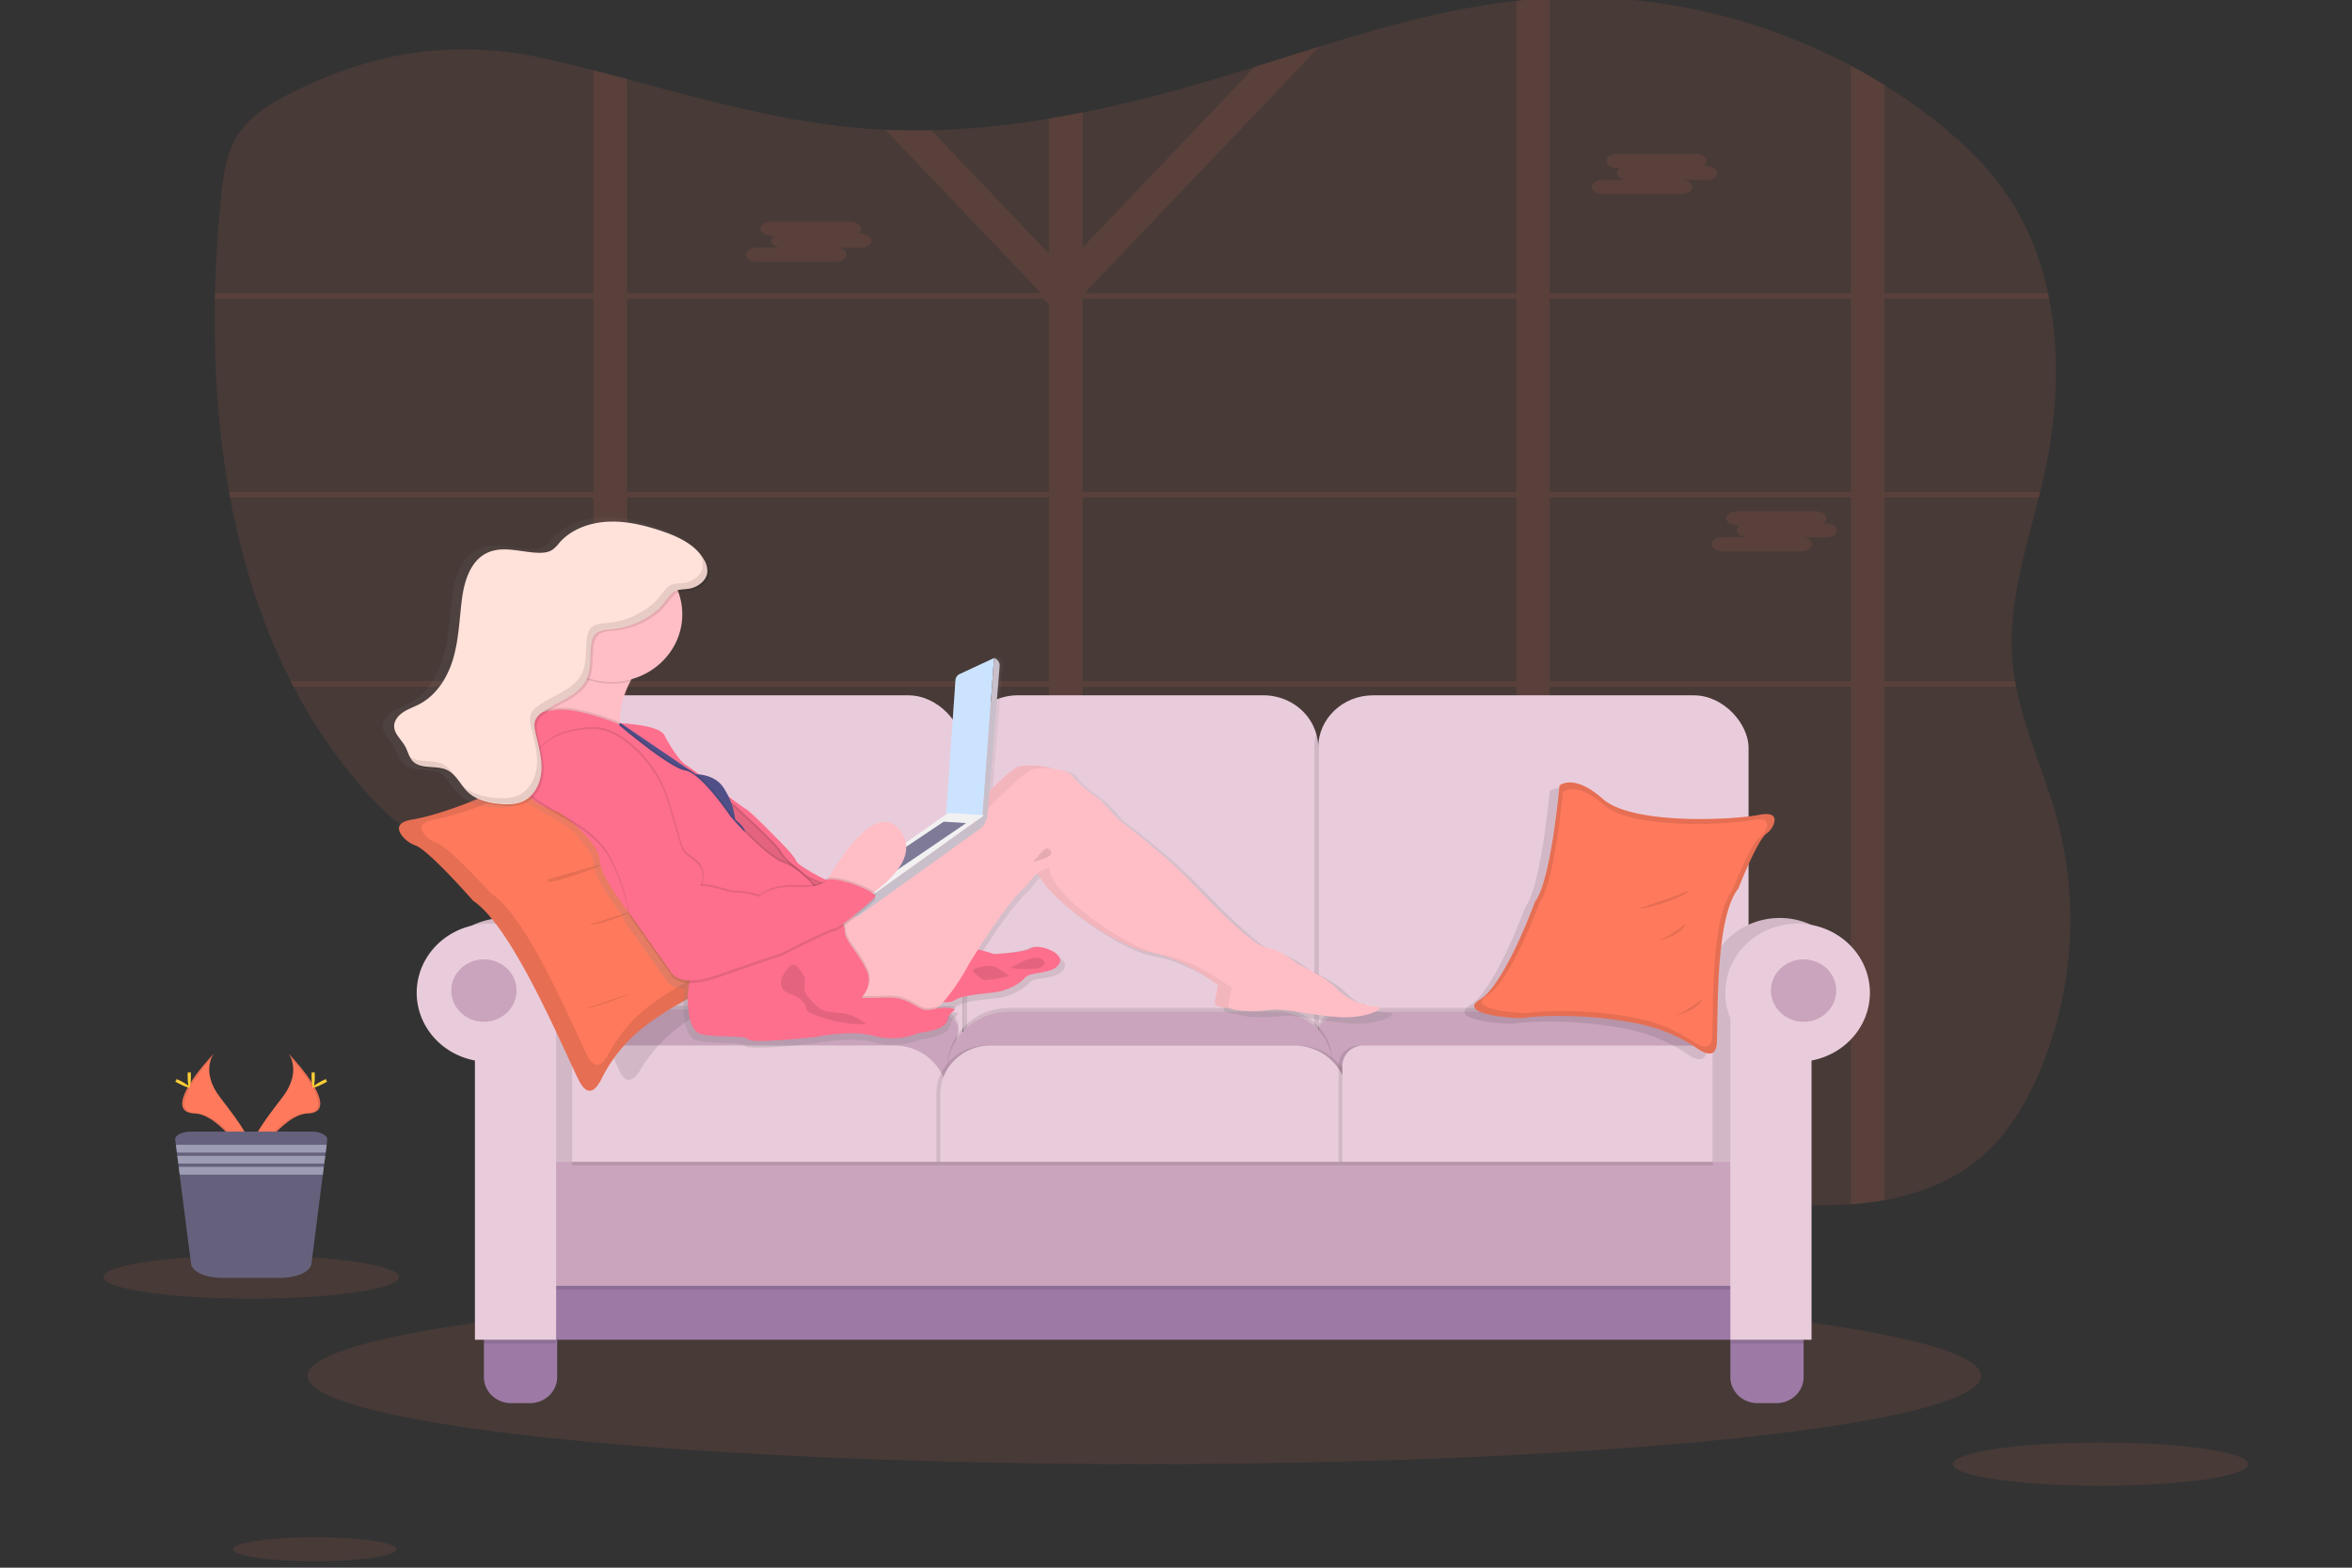 <?xml version="1.0" encoding="UTF-8" standalone="no"?>
<svg
   xmlns:dc="http://purl.org/dc/elements/1.1/"
   xmlns:cc="http://creativecommons.org/ns#"
   xmlns:rdf="http://www.w3.org/1999/02/22-rdf-syntax-ns#"
   xmlns:svg="http://www.w3.org/2000/svg"
   xmlns="http://www.w3.org/2000/svg"
   xmlns:sodipodi="http://sodipodi.sourceforge.net/DTD/sodipodi-0.dtd"
   xmlns:inkscape="http://www.inkscape.org/namespaces/inkscape"
   id="218ce321-9800-4e36-9dda-4c1d0ef9719a"
   data-name="Layer 1"
   width="900"
   height="600"
   viewBox="0 0 900 600"
   version="1.1"
   sodipodi:docname="fracao.svg"
   inkscape:version="0.92.3 (2405546, 2018-03-11)">
  <rect x="0" y="0" width="900" height="600" fill="#333333" stroke="none"/>
  <sodipodi:namedview
     pagecolor="#ffffff"
     bordercolor="#666666"
     borderopacity="1"
     objecttolerance="10"
     gridtolerance="10"
     guidetolerance="10"
     inkscape:pageopacity="0"
     inkscape:pageshadow="2"
     inkscape:window-width="1920"
     inkscape:window-height="1015"
     id="namedview216"
     showgrid="false"
     inkscape:zoom="0.40390943"
     inkscape:cx="-340.80602"
     inkscape:cy="140.21081"
     inkscape:window-x="0"
     inkscape:window-y="28"
     inkscape:window-maximized="1"
     inkscape:current-layer="218ce321-9800-4e36-9dda-4c1d0ef9719a" />
  <defs
     id="defs9">
    <linearGradient
       id="8608c656-43fd-4907-84f3-eb091890c985"
       x1="454.31"
       y1="591.8"
       x2="454.31"
       y2="311.53"
       gradientUnits="userSpaceOnUse"
       gradientTransform="matrix(0.758,0,0,0.724,-4.66,-27.695)">
      <stop
         offset="0"
         stop-color="gray"
         stop-opacity="0.25"
         id="stop2" />
      <stop
         offset="0.54"
         stop-color="gray"
         stop-opacity="0.12"
         id="stop4" />
      <stop
         offset="1"
         stop-color="gray"
         stop-opacity="0.1"
         id="stop6" />
    </linearGradient>
  </defs>
  <title
     id="title11">relaxing at home</title>
  <path
     d="m 780.086,411.07 c -4.857,11.191 -11.229,21.919 -20.148,30.147 -10.866,10.025 -24.36,15.494 -38.81,18.109 a 116.892,111.745 0 0 1 -12.881,1.594 c -11.419,0.84 -23.11,0.282 -34.324,-0.884 a 405.823,387.952 0 0 1 -80.848,-16.537 q -6.478,-1.999 -12.881,-4.208 -9.661,-3.317 -19.147,-7.106 c -25.762,-10.293 -52.396,-23.418 -79.802,-19.347 -13.283,1.977 -25.762,7.968 -39.075,9.75 a 69.869,66.792 0 0 1 -27.914,-1.912 95.919,91.695 0 0 1 -12.881,-4.252 146.572,140.117 0 0 1 -26.762,-14.451 C 354.533,388.558 336.514,371.927 315.374,360.308 292.067,347.495 266.267,341.403 239.982,336.861 q -6.418,-1.108 -12.881,-2.115 c -12.161,-1.92 -24.353,-3.694 -36.37,-5.795 -11.578,-2.043 -23.36,-4.542 -33.438,-10.684 -7.191,-4.382 -13.237,-10.452 -18.784,-16.848 a 210.257,200.999 0 0 1 -26.156,-38.55 q -0.568,-1.087 -1.114,-2.173 C 100.109,238.864 92.622,215.062 88.031,190.435 87.894,189.71 87.765,188.986 87.637,188.262 83.318,164.119 81.742,139.158 82.219,114.378 l 0.045,-2.173 c 0.296,-12.234 1.091,-24.418 2.273,-36.427 0.849,-8.446 1.985,-17.21 6.562,-24.309 4.577,-7.099 12.025,-11.662 19.481,-15.458 32.809,-16.711 64.261,-21.361 99.556,-13.263 5.668,1.297 11.313,2.695 16.958,4.143 4.296,1.101 8.592,2.238 12.881,3.383 29.657,7.888 59.208,16.298 89.88,18.811 q 4.44,0.369 8.888,0.565 8.797,0.391 17.594,0.174 a 303.986,290.6 0 0 0 45.038,-4.433 q 6.456,-1.065 12.881,-2.361 c 18.488,-3.687 36.81,-8.605 54.836,-14.045 q 5.524,-1.666 11.032,-3.39 c 8.274,-2.586 16.548,-5.223 24.838,-7.787 24.747,-7.664 49.645,-14.668 75.233,-17.493 q 3.281,-0.355 6.577,-0.63 c 2.099,-0.174 4.205,-0.311 6.304,-0.413 39.742,-2.028 79.939,7.135 115.172,25.888 q 6.554,3.491 12.881,7.417 8.767,5.454 16.995,11.734 c 11.244,8.583 21.769,18.355 29.786,30.097 7.812,11.437 12.881,24.28 15.798,37.782 0.159,0.724 0.311,1.449 0.447,2.173 4.281,21.796 2.947,45.17 -1.856,67.009 -0.508,2.289 -1.046,4.585 -1.606,6.874 -0.174,0.724 -0.356,1.449 -0.538,2.173 -5.183,20.651 -11.805,41.244 -10.078,62.359 0.22,2.658 0.568,5.295 1.023,7.903 0.129,0.724 0.258,1.449 0.402,2.173 3.379,17.225 11.063,33.566 15.669,50.625 a 163.15,155.966 0 0 1 -7.085,97.591 z"
     id="path13"
     inkscape:connector-curvature="0"
     style="opacity:0.1;fill:#ff7a5c;stroke-width:0.741" />
  <path
     d="m 721.129,114.364 h 63.026 c -0.136,-0.724 -0.288,-1.449 -0.447,-2.173 H 721.129 V 32.578 q -6.319,-3.926 -12.881,-7.417 V 112.191 H 593.075 V -0.727 c -2.099,0.101 -4.205,0.239 -6.304,0.413 -2.099,0.174 -4.387,0.391 -6.577,0.63 V 112.191 H 415.771 l -0.394,-0.413 89.584,-93.969 c -8.289,2.564 -16.564,5.201 -24.838,7.787 L 414.256,94.72 V 43.03 q -6.433,1.289 -12.881,2.361 V 97.074 L 356.336,49.81 q -8.797,0.203 -17.594,-0.174 l 59.223,62.127 -0.394,0.413 H 239.967 V 30.253 c -4.289,-1.144 -8.585,-2.282 -12.881,-3.383 V 112.191 H 82.249 l -0.045,2.173 H 227.101 V 188.247 H 87.621 c 0.129,0.724 0.258,1.449 0.394,2.173 H 227.101 v 70.262 H 111.224 q 0.546,1.087 1.114,2.173 h 114.763 v 71.899 q 6.456,1.007 12.881,2.115 V 262.855 h 161.392 v 153.561 a 95.919,91.695 0 0 0 12.881,4.252 V 262.855 h 165.939 v 176.429 q 6.41,2.216 12.881,4.208 V 262.855 h 115.172 v 198.058 a 116.892,111.745 0 0 0 12.881,-1.594 V 262.855 h 50.373 c -0.144,-0.724 -0.273,-1.449 -0.402,-2.173 h -50.009 v -70.262 h 59.026 c 0.182,-0.724 0.364,-1.449 0.538,-2.173 h -59.526 z m -12.881,0 V 188.247 H 593.075 V 114.364 Z M 580.194,188.247 H 414.256 V 114.364 H 580.194 Z M 239.982,114.364 h 159.119 l 2.273,1.977 V 188.247 H 239.982 Z m 0,146.318 v -70.262 h 161.392 v 70.262 z m 174.274,0 v -70.262 h 165.939 v 70.262 z m 293.992,0 H 593.075 v -70.262 h 115.172 z"
     id="path15"
     inkscape:connector-curvature="0"
     style="opacity:0.1;fill:#ff7a5c;stroke-width:0.741" />
  <path
     d="m 652.874,63.486 h -1 a 2.455,2.347 0 0 0 1.22,-1.898 v 0 c 0,-1.499 -1.917,-2.724 -4.258,-2.724 h -29.899 c -2.341,0 -4.266,1.224 -4.266,2.724 v 0 c 0,1.499 1.925,2.724 4.266,2.724 h 1 a 2.447,2.34 0 0 0 -1.22,1.898 c 0,1.275 1.394,2.347 3.258,2.637 h -8.562 c -2.349,0 -4.266,1.224 -4.266,2.724 0,1.499 1.917,2.724 4.266,2.724 h 29.861 c 2.349,0 4.266,-1.231 4.266,-2.724 0,-1.275 -1.402,-2.354 -3.266,-2.644 h 8.6 c 2.341,0 4.258,-1.224 4.258,-2.716 0,-1.492 -1.917,-2.724 -4.258,-2.724 z"
     id="path17"
     inkscape:connector-curvature="0"
     style="opacity:0.1;fill:#ff7a5c;stroke-width:0.741" />
  <path
     d="m 329.21,89.389 h -1 a 2.478,2.369 0 0 0 1.22,-1.898 v 0 c 0,-1.492 -1.917,-2.716 -4.266,-2.716 h -29.861 c -2.349,0 -4.266,1.224 -4.266,2.716 v 0 c 0,1.499 1.917,2.724 4.266,2.724 h 0.993 a 2.47,2.361 0 0 0 -1.212,1.898 c 0,1.275 1.394,2.354 3.258,2.644 h -8.6 c -2.341,0 -4.258,1.224 -4.258,2.716 0,1.492 1.917,2.724 4.258,2.724 h 29.899 c 2.341,0 4.266,-1.224 4.266,-2.724 0,-1.275 -1.402,-2.347 -3.266,-2.637 h 8.6 c 2.341,0 4.258,-1.224 4.258,-2.724 0,-1.499 -1.947,-2.724 -4.289,-2.724 z"
     id="path19"
     inkscape:connector-curvature="0"
     style="opacity:0.1;fill:#ff7a5c;stroke-width:0.741" />
  <path
     d="m 698.685,200.257 h -1 a 2.478,2.369 0 0 0 1.22,-1.898 v 0 c 0,-1.499 -1.917,-2.724 -4.266,-2.724 h -29.861 c -2.349,0 -4.266,1.224 -4.266,2.724 v 0 c 0,1.499 1.917,2.724 4.266,2.724 h 0.993 a 2.47,2.361 0 0 0 -1.212,1.898 c 0,1.275 1.394,2.347 3.258,2.637 h -8.6 c -2.341,0 -4.258,1.224 -4.258,2.724 0,1.499 1.917,2.724 4.258,2.724 h 29.869 c 2.341,0 4.266,-1.224 4.266,-2.724 0,-1.275 -1.402,-2.354 -3.266,-2.644 h 8.6 c 2.341,0 4.258,-1.224 4.258,-2.716 0,-1.492 -1.917,-2.724 -4.258,-2.724 z"
     id="path21"
     inkscape:connector-curvature="0"
     style="opacity:0.1;fill:#ff7a5c;stroke-width:0.741" />
  <ellipse
     cx="437.851"
     cy="526.582"
     rx="320.178"
     ry="33.791"
     id="ellipse23"
     style="opacity:0.1;fill:#ff7a5c;stroke-width:0.741" />
  <path
     d="m 504.416,286.164 v 106.261 a 20.61,19.702 0 0 1 -0.758,5.338 20.958,20.035 0 0 1 -20.201,14.704 h -93.956 a 20.958,20.035 0 0 1 -20.966,-20.043 v -106.261 a 20.958,20.035 0 0 1 20.966,-20.043 h 93.956 a 20.958,20.035 0 0 1 20.201,14.704 20.61,19.702 0 0 1 0.758,5.338 z"
     id="path25"
     inkscape:connector-curvature="0"
     style="fill:#e9ccdb;stroke-width:0.741" />
  <path
     d="m 370.051,286.164 v 106.261 a 20.928,20.006 0 0 1 -0.758,5.346 20.928,20.006 0 0 1 -0.758,-5.346 v -106.261 a 20.928,20.006 0 0 1 0.758,-5.346 20.928,20.006 0 0 1 0.758,5.346 z"
     id="path27"
     inkscape:connector-curvature="0"
     style="opacity:0.1;stroke-width:0.741" />
  <rect
     x="203.862"
     y="266.122"
     width="164.673"
     height="146.318"
     rx="20.966"
     ry="20.043"
     id="rect29"
     style="fill:#e9ccdb;stroke-width:0.741" />
  <path
     d="m 504.416,286.164 v 106.261 a 20.61,19.702 0 0 1 -0.758,5.338 20.913,19.992 0 0 1 -0.758,-5.338 v -106.261 a 20.913,19.992 0 0 1 0.758,-5.338 20.61,19.702 0 0 1 0.758,5.338 z"
     id="path31"
     inkscape:connector-curvature="0"
     style="opacity:0.1;stroke-width:0.741" />
  <rect
     x="504.416"
     y="266.122"
     width="164.681"
     height="146.318"
     rx="20.966"
     ry="20.043"
     id="rect33"
     style="fill:#e9ccdb;stroke-width:0.741" />
  <path
     d="M 360.2,423.305 H 209.772 l -0.758,-12.567 c -0.833,-14.11 18.246,-25.823 42.076,-25.823 h 102.382 c 7.994,0 14.162,4.158 13.139,8.851 z"
     id="path35"
     inkscape:connector-curvature="0"
     style="opacity:0.1;stroke-width:0.741" />
  <path
     d="M 360.2,424.753 H 209.772 l -0.758,-12.567 c -0.833,-14.11 18.246,-25.823 42.076,-25.823 h 102.382 c 7.994,0 14.162,4.158 13.139,8.851 z"
     id="path37"
     inkscape:connector-curvature="0"
     style="fill:#caa4bc;stroke-width:0.741" />
  <path
     d="m 510.94,424.138 h 150.428 l 0.758,-12.567 c 0.833,-14.11 -18.246,-25.823 -42.076,-25.823 H 517.668 c -7.986,0 -14.162,4.158 -13.139,8.851 z"
     id="path39"
     inkscape:connector-curvature="0"
     style="opacity:0.1;stroke-width:0.741" />
  <path
     d="m 510.94,425.586 h 150.428 l 0.758,-12.567 c 0.833,-14.11 -18.246,-25.823 -42.076,-25.823 H 517.668 c -7.986,0 -14.162,4.158 -13.139,8.851 z"
     id="path41"
     inkscape:connector-curvature="0"
     style="fill:#caa4bc;stroke-width:0.741" />
  <path
     d="m 386.251,385.747 h 101.927 a 21.663,20.709 0 0 1 21.663,20.709 V 419.321 H 362.474 v -10.865 a 23.769,22.723 0 0 1 23.777,-22.708 z"
     id="path43"
     inkscape:connector-curvature="0"
     style="opacity:0.1;stroke-width:0.741" />
  <path
     d="m 386.251,387.196 h 101.927 a 21.663,20.709 0 0 1 21.663,20.709 v 12.864 H 362.474 V 409.904 a 23.769,22.723 0 0 1 23.777,-22.708 z"
     id="path45"
     inkscape:connector-curvature="0"
     style="fill:#caa4bc;stroke-width:0.741" />
  <path
     d="m 220.047,400.126 h 121.992 a 20.458,19.557 0 0 1 20.458,19.557 v 26.439 H 210.977 v -37.326 a 9.093,8.692 0 0 1 9.07,-8.67 z"
     id="path47"
     inkscape:connector-curvature="0"
     style="fill:#e9ccdb;stroke-width:0.741" />
  <path
     d="m 377.628,400.126 h 115.93 a 20.458,19.557 0 0 1 20.458,19.557 v 26.439 H 358.314 v -27.525 a 19.322,18.471 0 0 1 19.314,-18.471 z"
     id="path49"
     inkscape:connector-curvature="0"
     style="opacity:0.1;stroke-width:0.741" />
  <path
     d="m 380.659,400.126 h 115.93 a 20.458,19.557 0 0 1 20.458,19.557 v 26.439 H 361.345 v -27.525 a 19.322,18.471 0 0 1 19.314,-18.471 z"
     id="path51"
     inkscape:connector-curvature="0"
     style="opacity:0.1;stroke-width:0.741" />
  <path
     d="m 379.143,400.126 h 115.93 a 20.458,19.557 0 0 1 20.458,19.557 v 26.439 H 359.829 v -27.525 a 19.322,18.471 0 0 1 19.314,-18.471 z"
     id="path53"
     inkscape:connector-curvature="0"
     style="fill:#e9ccdb;stroke-width:0.741" />
  <path
     d="m 520.29,400.126 h 123.863 a 19.511,18.652 0 0 1 19.511,18.652 v 27.344 H 512.167 v -38.231 a 8.123,7.765 0 0 1 8.123,-7.765 z"
     id="path55"
     inkscape:connector-curvature="0"
     style="opacity:0.1;stroke-width:0.741" />
  <path
     d="m 521.805,400.126 h 123.863 a 19.511,18.652 0 0 1 19.511,18.652 v 27.344 H 513.682 v -38.231 a 8.123,7.765 0 0 1 8.123,-7.765 z"
     id="path57"
     inkscape:connector-curvature="0"
     style="fill:#e9ccdb;stroke-width:0.741" />
  <path
     d="m 213.204,507.329 v 19.738 a 10.426,9.967 0 0 1 -10.419,9.96 h -7.198 a 10.426,9.967 0 0 1 -10.419,-9.96 v -19.738 z"
     id="path59"
     inkscape:connector-curvature="0"
     style="fill:#9c7aa5;stroke-width:0.741" />
  <path
     d="m 690.161,507.329 v 19.738 a 10.426,9.967 0 0 1 -10.419,9.96 h -7.198 a 10.426,9.967 0 0 1 -10.419,-9.96 v -19.738 z"
     id="path61"
     inkscape:connector-curvature="0"
     style="fill:#9c7aa5;stroke-width:0.741" />
  <path
     d="m 220.85,377.779 a 27.656,26.439 0 1 0 -33.006,25.939 v 106.87 h 31.066 V 387.536 a 27.672,26.453 0 0 0 1.94,-9.757 z"
     id="path63"
     inkscape:connector-curvature="0"
     style="fill:#e9ccdb;stroke-width:0.741" />
  <path
     d="m 653.367,377.779 a 27.656,26.439 0 1 1 33.006,25.939 V 510.588 H 655.306 V 387.536 a 27.672,26.453 0 0 1 -1.94,-9.757 z"
     id="path65"
     inkscape:connector-curvature="0"
     style="fill:#e9ccdb;stroke-width:0.741" />
  <path
     d="m 220.85,377.779 a 27.656,26.439 0 1 0 -33.006,25.939 v 106.87 h 31.066 V 387.536 a 27.672,26.453 0 0 0 1.94,-9.757 z"
     id="path67"
     inkscape:connector-curvature="0"
     style="opacity:0.1;stroke-width:0.741" />
  <path
     d="m 653.367,377.779 a 27.656,26.439 0 1 1 33.006,25.939 V 510.588 H 655.306 V 387.536 a 27.672,26.453 0 0 1 -1.94,-9.757 z"
     id="path69"
     inkscape:connector-curvature="0"
     style="opacity:0.1;stroke-width:0.741" />
  <rect
     x="203.862"
     y="492.117"
     width="468.137"
     height="20.644"
     id="rect71"
     style="fill:#9c7aa5;stroke-width:0.741" />
  <rect
     x="209.03"
     y="446.121"
     width="460.067"
     height="47.445"
     id="rect73"
     style="opacity:0.1;stroke-width:0.741" />
  <rect
     x="209.03"
     y="444.673"
     width="460.067"
     height="47.445"
     id="rect75"
     style="fill:#caa4bc;stroke-width:0.741" />
  <rect
     x="662.164"
     y="507.329"
     width="27.99"
     height="6.881"
     id="rect77"
     style="opacity:0.1;stroke-width:0.741" />
  <path
     d="m 660.209,379.953 a 27.656,26.439 0 1 1 32.983,25.939 V 512.761 H 662.126 V 389.709 a 27.52,26.308 0 0 1 -1.917,-9.757 z"
     id="path79"
     inkscape:connector-curvature="0"
     style="fill:#e9ccdb;stroke-width:0.741" />
  <rect
     x="185.169"
     y="507.329"
     width="27.641"
     height="6.881"
     id="rect81"
     style="opacity:0.1;stroke-width:0.741" />
  <path
     d="m 214.765,379.953 a 27.656,26.439 0 1 0 -33.029,25.939 V 512.761 H 212.803 V 389.709 a 27.52,26.308 0 0 0 1.962,-9.757 z"
     id="path83"
     inkscape:connector-curvature="0"
     style="fill:#e9ccdb;stroke-width:0.741" />
  <rect
     x="218.902"
     y="444.673"
     width="436.555"
     height="1.326"
     id="rect85"
     style="opacity:0.1;stroke-width:0.741" />
  <ellipse
     cx="185.169"
     cy="379.12"
     id="circle87"
     style="fill:#caa4bc;stroke-width:0.741"
     rx="12.502"
     ry="11.952" />
  <ellipse
     cx="690.153"
     cy="379.12"
     id="circle89"
     style="fill:#caa4bc;stroke-width:0.741"
     rx="12.502"
     ry="11.952" />
  <path
     d="m 317.405,358.918 c -11.911,-2.847 -37.06,-32.864 -37.06,-32.864 -9.456,-6.316 -28.74,-44.576 -28.74,-44.576 0,0 -7.319,-3.296 -13.768,11.524 -6.448,14.82 -43.947,26.67 -55.177,28.329 -6.327,0.934 -5.713,3.622 -3.97,5.795 a 10.062,9.619 0 0 0 4.501,3.042 c 4.774,1.731 19.587,18.732 19.587,18.732 13.813,8.924 29.134,50.146 34.226,60.917 2.826,5.99 5.971,3.122 8.214,-0.608 a 59.405,56.789 0 0 1 17.374,-18.181 c 19.276,-12.959 39.939,-18.333 41.348,-18.355 1.781,-0.043 25.376,-10.909 13.465,-13.755 z"
     id="path91"
     inkscape:connector-curvature="0"
     style="opacity:0.1;stroke-width:0.741" />
  <path
     d="m 159.058,323.613 a 11.684,11.169 0 0 1 -4.963,-3.448 c -1.993,-2.441 -2.841,-5.469 3.789,-6.519 11.699,-1.84 50.357,-15.074 56.071,-31.77 5.713,-16.696 13.639,-12.959 13.639,-12.959 0,0 23.095,43.185 33.521,50.349 0,0 28.687,33.921 41.439,37.173 12.752,3.252 -11.305,15.421 -13.177,15.45 -1.515,0 -22.86,6.019 -42.22,20.564 a 59.738,57.107 0 0 0 -16.98,20.448 c -2.091,4.201 -5.198,7.425 -8.615,0.666 -6.145,-12.162 -25.3,-58.672 -40.5,-68.813 0,0 -16.851,-19.217 -22.004,-21.144 z"
     id="path93"
     inkscape:connector-curvature="0"
     style="fill:#ff7a5c;stroke-width:0.741" />
  <path
     d="m 159.058,323.613 a 11.684,11.169 0 0 1 -4.963,-3.448 c -1.993,-2.441 -2.841,-5.469 3.789,-6.519 11.699,-1.84 50.357,-15.074 56.071,-31.77 5.713,-16.696 13.639,-12.959 13.639,-12.959 0,0 23.095,43.185 33.521,50.349 0,0 28.687,33.921 41.439,37.173 12.752,3.252 -11.305,15.421 -13.177,15.45 -1.515,0 -22.86,6.019 -42.22,20.564 a 59.738,57.107 0 0 0 -16.98,20.448 c -2.091,4.201 -5.198,7.425 -8.615,0.666 -6.145,-12.162 -25.3,-58.672 -40.5,-68.813 0,0 -16.851,-19.217 -22.004,-21.144 z"
     id="path95"
     inkscape:connector-curvature="0"
     style="opacity:0.1;stroke-width:0.741" />
  <path
     d="m 167.28,322.715 a 10.464,10.003 0 0 1 -4.622,-3.078 c -1.841,-2.173 -2.591,-4.955 3.645,-5.998 11.055,-1.854 47.736,-14.487 53.373,-29.85 5.637,-15.363 13.093,-12.039 13.093,-12.039 0,0 21.095,39.115 30.809,45.532 0,0 26.52,30.582 38.484,33.371 11.964,2.789 -10.903,14.248 -12.669,14.313 -1.402,0.043 -21.648,5.795 -40.159,19.405 a 57.465,54.934 0 0 0 -16.314,18.92 c -2.038,3.868 -5.024,6.86 -8.138,0.724 -5.599,-11.032 -22.921,-53.283 -37.09,-62.294 0,0 -15.586,-17.29 -20.413,-19.007 z"
     id="path97"
     inkscape:connector-curvature="0"
     style="fill:#ff7a5c;stroke-width:0.741" />
  <path
     d="m 209.772,336.542 c 0,0 -3.97,3.571 15.018,-3.274 18.988,-6.845 -15.018,3.274 -15.018,3.274 z"
     id="path99"
     inkscape:connector-curvature="0"
     style="opacity:0.1;stroke-width:0.741" />
  <path
     d="m 225.358,353.963 c 0,0 2.894,0.398 13.783,-3.854 10.888,-4.252 -13.783,3.854 -13.783,3.854 z"
     id="path101"
     inkscape:connector-curvature="0"
     style="opacity:0.1;stroke-width:0.741" />
  <path
     d="m 224.403,385.95 c 0,0 2.705,0 13.571,-4.303 10.866,-4.303 -13.571,4.303 -13.571,4.303 z"
     id="path103"
     inkscape:connector-curvature="0"
     style="opacity:0.1;stroke-width:0.741" />
  <path
     d="m 667.581,314.341 v 13.821 c -3.122,6.171 -6.175,14.052 -6.175,14.052 -9.093,11.314 -7.653,49.009 -8.251,59.186 -0.333,5.65 -4.205,4.303 -7.577,1.985 A 59.927,57.288 0 0 0 623.346,394.019 c -21.974,-4.6 -42.432,-2.687 -43.735,-2.282 -1.606,0.507 -26.702,-1.108 -17.094,-6.983 9.608,-5.874 21.095,-37.521 21.095,-37.521 6.145,-7.91 9.35,-44.417 9.35,-44.417 0,0 5.304,-4.846 16.556,5.07 10.676,9.511 45.561,8.352 58.063,6.454 z"
     id="path105"
     inkscape:connector-curvature="0"
     style="opacity:0.1;stroke-width:0.741" />
  <path
     d="m 675.848,319.122 a 8.645,8.265 0 0 0 2.91,-3.796 c 0.758,-2.26 0.333,-4.6 -5.675,-3.448 -10.646,2.043 -48.562,3.832 -59.776,-6.121 -11.214,-9.953 -16.556,-5.107 -16.556,-5.107 0,0 -3.205,36.5 -9.35,44.417 0,0 -11.479,31.647 -21.095,37.521 -9.615,5.874 15.488,7.49 17.094,6.975 1.273,-0.406 21.731,-2.311 43.735,2.289 a 60.033,57.39 0 0 1 22.231,9.359 c 3.372,2.318 7.244,3.672 7.577,-1.985 0.599,-10.141 -0.826,-47.865 8.251,-59.179 0,0 7.016,-18.101 10.653,-20.926 z"
     id="path107"
     inkscape:connector-curvature="0"
     style="fill:#ff7a5c;stroke-width:0.741" />
  <path
     d="m 675.848,319.122 a 8.645,8.265 0 0 0 2.91,-3.796 c 0.758,-2.26 0.333,-4.6 -5.675,-3.448 -10.646,2.043 -48.562,3.832 -59.776,-6.121 -11.214,-9.953 -16.556,-5.107 -16.556,-5.107 0,0 -3.205,36.5 -9.35,44.417 0,0 -11.479,31.647 -21.095,37.521 -9.615,5.874 15.488,7.49 17.094,6.975 1.273,-0.406 21.731,-2.311 43.735,2.289 a 60.033,57.39 0 0 1 22.231,9.359 c 3.372,2.318 7.244,3.672 7.577,-1.985 0.599,-10.141 -0.826,-47.865 8.251,-59.179 0,0 7.016,-18.101 10.653,-20.926 z"
     id="path109"
     inkscape:connector-curvature="0"
     style="opacity:0.1;stroke-width:0.741" />
  <path
     d="m 673.105,320.752 a 8.214,7.852 0 0 0 2.758,-3.622 c 0.758,-2.173 0.318,-4.346 -5.38,-3.267 -10.115,1.934 -46.114,3.622 -56.76,-5.795 -10.646,-9.416 -15.723,-4.846 -15.723,-4.846 0,0 -3.031,34.653 -8.873,42.164 0,0 -10.896,30.053 -20.026,35.631 -9.13,5.577 14.707,7.106 16.223,6.621 1.212,-0.384 20.64,-2.173 41.53,2.173 a 56.783,54.282 0 0 1 21.102,8.888 c 3.205,2.173 6.88,3.484 7.198,-1.883 0.568,-9.663 -0.758,-45.445 7.835,-56.195 0,-0.007 6.66,-17.189 10.115,-19.869 z"
     id="path111"
     inkscape:connector-curvature="0"
     style="fill:#ff7a5c;stroke-width:0.741" />
  <path
     d="m 646.426,340.729 c 0,0 -2.652,1.449 -15.344,5.614 -12.692,4.165 13.26,-1.63 15.344,-5.614 z"
     id="path113"
     inkscape:connector-curvature="0"
     style="opacity:0.1;stroke-width:0.741" />
  <path
     d="m 645.1,353.514 c 0,0 -7.956,6.229 -11.934,6.773 -3.978,0.543 9.661,-0.688 11.934,-6.773 z"
     id="path115"
     inkscape:connector-curvature="0"
     style="opacity:0.1;stroke-width:0.741" />
  <path
     d="m 651.427,382.285 c 0,0 -7.956,6.229 -11.934,6.773 -3.978,0.543 9.661,-0.674 11.934,-6.773 z"
     id="path117"
     inkscape:connector-curvature="0"
     style="opacity:0.1;stroke-width:0.741" />
  <path
     d="m 530.769,387.515 a 17.17,16.414 0 0 1 -3.334,-0.456 c -0.076,-0.34 -0.682,-0.572 -1.962,-0.623 h -0.258 a 27.005,25.816 0 0 1 -10.32,-6.707 c -3.652,-3.839 -13.987,-8.641 -13.987,-8.641 0,0 -7.304,-5.889 -12.123,-6.367 -4.819,-0.478 -18.14,-13.328 -29.475,-25.222 -11.335,-11.894 -28.854,-24.86 -28.854,-24.86 l -7.433,-7.924 c 0,0 -8.668,-5.903 -10.676,-9.177 -1.099,-1.775 -4.546,-2.687 -8.077,-3.006 -3.789,-1.449 -10.04,-1.449 -12.957,-0.84 -1.781,0.384 -6.706,4.839 -11.555,9.583 l 3.986,-48.893 a 3.145,3.006 0 0 0 -2.197,-3.1 l -13.411,6.251 a 3.031,2.897 0 0 0 -1.705,2.419 l -3.599,52.486 -15.836,11.068 a 12.01,11.481 0 0 0 -2.425,-5.07 c -8.88,-11.068 -22.686,9.931 -27.831,18.717 -0.242,0 -0.477,0.072 -0.697,0.123 a 1.834,1.753 0 0 1 -0.462,0.681 65.686,62.794 0 0 1 -11.093,-6.541 3.652,3.491 0 0 1 -0.599,-0.855 c -0.758,-1.804 -3.736,-4.904 -5.456,-6.621 -5.228,-5.628 -13.025,-13.169 -14.139,-13.647 -0.591,-0.246 -3.387,-2.296 -6.857,-4.897 a 35.408,33.849 0 0 0 -1.773,-3.209 c -2.47,-3.911 -6.683,-5.07 -9.631,-5.382 -2.728,-2.028 -4.811,-3.542 -5.365,-3.803 -1.887,-0.898 -6.236,-7.388 -8.335,-11.532 -2.099,-4.143 -17.352,-4.679 -17.352,-4.679 a 35.559,33.994 0 0 1 4.016,-16.37 c 0.159,-0.29 0.311,-0.572 0.47,-0.847 a 27.603,26.388 0 0 0 18.375,-33.957 c 1.955,-0.659 4.342,-0.369 6.395,-1.058 2.758,-0.92 5.259,-3.05 5.683,-5.795 a 8.88,8.489 0 0 0 -1.273,-5.252 18.185,17.384 0 0 0 -3.478,-4.208 c -3.743,-3.752 -9.13,-6.063 -14.397,-7.794 -6.675,-2.173 -13.684,-3.846 -20.739,-3.477 -7.054,0.369 -14.2,2.963 -18.746,8.105 a 15.472,14.791 0 0 1 -2.826,2.839 c -1.621,1.058 -3.698,1.231 -5.66,1.159 -6.471,-0.225 -13.23,-2.666 -19.2,-0.275 -7.176,2.897 -9.684,11.256 -10.608,18.623 -0.962,7.584 -1.197,15.298 -3.296,22.665 -2.099,7.367 -6.425,14.567 -13.457,18.225 -2.053,1.065 -4.296,1.811 -6.228,3.071 -1.932,1.26 -3.576,3.216 -3.584,5.447 0,3.042 2.857,5.28 4.349,7.968 0.758,1.369 1.197,2.934 1.947,4.281 v 0 c 0.076,0.138 0.152,0.268 0.235,0.398 l 0.045,0.072 c 0.068,0.101 0.136,0.203 0.212,0.304 a 0.538,0.514 0 0 0 0.076,0.101 l 0.212,0.275 a 1.296,1.239 0 0 1 0.083,0.101 c 0.106,0.116 0.212,0.232 0.326,0.34 0.114,0.109 0.273,0.246 0.417,0.355 0.144,0.109 0.22,0.246 0.341,0.362 3.251,3.136 9.024,1.362 13.192,3.267 a 9.138,8.736 0 0 1 2.175,1.449 c 1.394,1.449 2.516,3.238 3.789,4.846 l 0.076,0.087 0.394,0.478 0.205,0.225 c 0.091,0.109 0.189,0.217 0.288,0.319 0.099,0.101 0.349,0.362 0.523,0.529 l 0.341,0.297 c 0.136,0.145 0.273,0.29 0.417,0.427 3.425,3.26 8.486,4.397 13.321,4.715 2.644,0.167 5.38,0.123 7.827,-0.862 a 10.517,10.054 0 0 0 3.031,-1.883 30.074,28.749 0 0 0 4.546,2.81 c 3.986,2.492 8.403,4.817 12.57,7.461 4.342,3.948 9.6,9.547 9.668,13.625 0.099,5.411 7.88,16.037 11.366,20.513 0.174,0.891 0.25,1.398 0.25,1.398 l 15.995,22.52 c 0,0 1.197,3.513 7.441,3.709 -1.152,6.78 -0.758,18.703 4.781,19.948 6.425,1.449 16.882,0.239 18.397,2.043 1.515,1.804 26.452,-0.963 26.452,-0.963 0,0 13.859,-2.999 23.057,-0.355 a 25.626,24.497 0 0 0 17.253,-1.202 c 0,0 9.941,-0.898 11.229,-4.614 a 2.985,2.854 0 0 0 0.493,-1.152 5.251,5.02 0 0 1 0.333,-1.181 c 1,-1.557 2.553,-2.014 1.97,-2.361 0.758,-0.623 0.917,-0.768 -1.425,-1.144 a 12.881,12.314 0 0 0 -4.66,0.152 q 0.841,-0.811 1.659,-1.717 a 9.441,9.025 0 0 0 1.046,0 c 3.478,0.188 3.235,-1.253 6.486,-2.028 3.789,-0.898 7.577,-1.26 12.472,-1.804 4.895,-0.543 10.017,-3.238 12.123,-5.795 2.106,-2.557 10.957,-1.087 13.411,-5.411 2.106,-3.694 -5.342,-6.867 -9.312,-6.577 a 4.675,4.469 0 0 0 -2.781,0.456 c -2.334,1.449 -10.706,2.115 -13.578,2.289 -0.629,-0.217 -3.16,-1.05 -6.137,-1.775 2.576,-4.035 6.183,-9.532 9.449,-13.965 5.925,-8.047 9.449,-10.93 9.449,-10.93 a 21.095,20.166 0 0 1 4.546,-4.962 c 4.433,10.735 30.589,28.706 43.19,30.785 13.859,2.282 27.467,13.089 27.467,13.089 0,0 -1.258,5.07 -1.258,7.243 0,0.971 2.516,1.449 5.675,1.688 2.122,1.521 12.419,1.355 16.367,0.724 4.41,-0.724 16.882,2.282 27.088,2.897 10.206,0.616 19.61,-4.006 13.442,-4.245 z"
     id="path119"
     inkscape:connector-curvature="0"
     style="fill:url(#8608c656-43fd-4907-84f3-eb091890c985);stroke-width:0.741" />
  <path
     d="m 279.034,305.432 -0.947,11.503 5.842,12.111 8.259,6.954 8.986,5.07 8.335,5.548 8.335,-7.157 c 0,0 -12.207,-7.49 -13.298,-10.032 -1.091,-2.542 -6.577,-7.693 -6.577,-7.693 l -7.744,-7.157 -6.289,-5.483 z"
     id="path121"
     inkscape:connector-curvature="0"
     style="fill:#fd6f8d;stroke-width:0.741" />
  <path
     d="m 279.034,305.432 -0.947,11.503 5.842,12.111 8.259,6.954 8.986,5.07 8.335,5.548 8.335,-7.157 c 0,0 -12.207,-7.49 -13.298,-10.032 -1.091,-2.542 -6.577,-7.693 -6.577,-7.693 l -7.744,-7.157 -6.289,-5.483 z"
     id="path123"
     inkscape:connector-curvature="0"
     style="opacity:0.1;stroke-width:0.741" />
  <path
     d="m 241.209,260.776 c -3.031,5.679 -5.592,14.023 -2.667,23.433 5.41,17.384 -34.249,-6.939 -34.249,-6.939 0,0 8.547,-12.198 11.047,-22.73 0.811,-3.412 0.985,-6.657 0,-9.25 -3.933,-10.583 31.24,7.758 31.24,7.758 a 37.787,36.123 0 0 0 -5.372,7.729 z"
     id="path125"
     inkscape:connector-curvature="0"
     style="fill:#ffbec5;stroke-width:0.741" />
  <path
     d="m 236.171,276.798 c 0,0 14.919,0.529 16.95,4.585 2.031,4.056 6.266,10.409 8.115,11.293 1.849,0.884 21.398,16.225 23.057,16.928 1.659,0.703 18.45,17.457 18.45,19.224 0,1.767 17.344,11.995 28.414,13.581 11.07,1.586 28.035,20.637 33.021,19.927 4.986,-0.71 15.154,2.825 15.154,2.825 0,0 11.441,-0.529 14.207,-2.296 2.766,-1.767 13.093,1.767 10.699,5.998 -2.394,4.23 -11.07,2.825 -13.101,5.295 -2.031,2.47 -7.009,5.114 -11.805,5.643 -4.796,0.529 -8.486,0.876 -12.176,1.76 -3.69,0.884 -2.766,2.644 -8.335,1.767 -5.569,-0.876 -27.118,-37.572 -27.118,-37.572 l -23.982,-10.402 c 0,0 -9.04,-7.055 -9.782,-9.351 -0.743,-2.296 -18.079,-17.985 -18.079,-17.985 l -22.693,-15.878 z"
     id="path127"
     inkscape:connector-curvature="0"
     style="opacity:0.1;stroke-width:0.741" />
  <path
     d="m 237.277,276.798 c 0,0 14.919,0.529 16.95,4.585 2.031,4.056 6.274,10.409 8.115,11.293 1.841,0.884 21.398,16.225 23.065,16.928 1.667,0.703 18.443,17.457 18.443,19.224 0,1.767 17.344,11.995 28.414,13.581 11.07,1.586 28.035,20.637 33.021,19.927 4.986,-0.71 15.154,2.825 15.154,2.825 0,0 11.441,-0.529 14.207,-2.296 2.766,-1.767 13.101,1.767 10.699,5.998 -2.402,4.23 -11.07,2.825 -13.101,5.295 -2.031,2.47 -7.009,5.114 -11.805,5.643 -4.796,0.529 -8.517,0.876 -12.199,1.76 -3.682,0.884 -2.766,2.644 -8.335,1.767 -5.569,-0.876 -27.118,-37.572 -27.118,-37.572 l -23.982,-10.402 c 0,0 -9.04,-7.055 -9.782,-9.351 -0.743,-2.296 -18.026,-17.985 -18.026,-17.985 l -22.731,-15.878 z"
     id="path129"
     inkscape:connector-curvature="0"
     style="fill:#fd6f8d;stroke-width:0.741" />
  <path
     d="m 314.98,355.578 c 0,0 22.39,-18.934 23.489,-20.34 0.546,-0.724 7.63,-5.831 14.647,-10.865 a 199.452,190.669 0 0 0 24.436,-20.6 c 5.054,-5.012 10.464,-10.018 12.328,-10.416 3.789,-0.826 13.404,-0.471 15.374,2.702 1.97,3.173 10.456,8.938 10.456,8.938 l 7.259,7.75 c 0,0 17.102,12.698 28.172,24.338 11.07,11.64 24.103,24.222 28.793,24.693 4.69,0.471 11.805,6.229 11.805,6.229 0,0 10.085,4.708 13.639,8.468 3.554,3.759 9.471,7.41 15.495,7.642 6.024,0.232 -3.198,4.708 -13.161,4.114 -9.964,-0.594 -22.133,-3.528 -26.444,-2.818 -4.311,0.71 -16.351,0.819 -16.351,-1.297 0,-2.115 1.227,-7.055 1.227,-7.055 0,0 -13.283,-10.554 -26.785,-12.785 -13.502,-2.231 -43.076,-23.28 -42.833,-33.037 0,0 -4.175,-0.355 -8.979,6.7 0,0 -3.44,2.825 -9.221,10.699 -5.781,7.874 -12.669,19.159 -12.669,19.159 0,0 -10.699,20.68 -19.306,20.513 -8.608,-0.167 -17.837,-1.115 -17.837,-1.115 l -11.441,-7.758 -0.758,-9.416 z"
     id="path131"
     inkscape:connector-curvature="0"
     style="fill:#ffbec5;stroke-width:0.741" />
  <path
     d="m 314.98,355.578 c 0,0 22.39,-18.934 23.489,-20.34 0.546,-0.724 7.63,-5.831 14.647,-10.865 a 199.452,190.669 0 0 0 24.436,-20.6 c 5.054,-5.012 10.464,-10.018 12.328,-10.416 3.789,-0.826 13.404,-0.471 15.374,2.702 1.97,3.173 10.456,8.938 10.456,8.938 l 7.259,7.75 c 0,0 17.102,12.698 28.172,24.338 11.07,11.64 24.103,24.222 28.793,24.693 4.69,0.471 11.805,6.229 11.805,6.229 0,0 10.085,4.708 13.639,8.468 3.554,3.759 9.471,7.41 15.495,7.642 6.024,0.232 -3.198,4.708 -13.161,4.114 -9.964,-0.594 -22.133,-3.528 -26.444,-2.818 -4.311,0.71 -16.351,0.819 -16.351,-1.297 0,-2.115 1.227,-7.055 1.227,-7.055 0,0 -13.283,-10.554 -26.785,-12.785 -13.502,-2.231 -43.076,-23.28 -42.833,-33.037 0,0 -4.175,-0.355 -8.979,6.7 0,0 -3.44,2.825 -9.221,10.699 -5.781,7.874 -12.669,19.159 -12.669,19.159 0,0 -10.699,20.68 -19.306,20.513 -8.608,-0.167 -17.837,-1.115 -17.837,-1.115 l -11.441,-7.758 -0.758,-9.416 z"
     id="path133"
     inkscape:connector-curvature="0"
     style="opacity:0.05;stroke-width:0.741" />
  <path
     d="m 320.148,356.636 c 0,0 22.383,-18.927 23.489,-20.34 1.106,-1.412 28.899,-20.934 28.899,-20.934 0,0 18.693,-20.101 22.512,-20.926 3.819,-0.826 13.404,-0.471 15.374,2.702 1.97,3.173 10.449,8.938 10.449,8.938 l 7.259,7.758 c 0,0 17.094,12.698 28.164,24.338 11.07,11.64 24.11,24.222 28.793,24.693 4.683,0.471 11.805,6.237 11.805,6.237 0,0 10.085,4.701 13.639,8.46 3.554,3.759 9.471,7.41 15.495,7.642 6.024,0.232 -3.198,4.708 -13.161,4.114 -9.964,-0.594 -22.14,-3.52 -26.444,-2.818 -4.304,0.703 -16.344,0.855 -16.344,-1.318 0,-2.173 1.235,-7.055 1.235,-7.055 0,0 -13.283,-10.575 -26.815,-12.814 -13.533,-2.238 -43.023,-23.259 -42.803,-33.008 0,0 -4.183,-0.355 -8.979,6.7 0,0 -3.44,2.825 -9.221,10.699 -5.781,7.874 -12.669,19.166 -12.669,19.166 0,0 -10.699,20.658 -19.314,20.506 -8.615,-0.152 -17.829,-1.115 -17.829,-1.115 l -11.441,-7.758 -0.758,-9.416 z"
     id="path135"
     inkscape:connector-curvature="0"
     style="fill:#ffbec5;stroke-width:0.741" />
  <path
     d="m 392.191,367.653 c -0.606,0.246 -1.197,0.543 -1.781,0.84 l -3.789,1.934 a 37.363,35.717 0 0 0 9.987,0.282 c 1.849,-0.188 4.448,-1.688 2.341,-3.462 -1.675,-1.391 -5.054,-0.304 -6.759,0.406 z"
     id="path137"
     inkscape:connector-curvature="0"
     style="opacity:0.1;stroke-width:0.741" />
  <path
     d="m 374.877,370.159 c 2.053,-0.391 4.266,-0.775 6.183,0 a 10.608,10.141 0 0 1 1.856,1.094 l 3.288,2.267 a 41.803,39.962 0 0 1 -8.691,1.521 3.387,3.238 0 0 1 -1.174,-0.043 3.546,3.39 0 0 1 -1.341,-0.811 c -2.569,-2.043 -4.304,-3.231 -0.121,-4.027 z"
     id="path139"
     inkscape:connector-curvature="0"
     style="opacity:0.1;stroke-width:0.741" />
  <path
     d="m 246.597,253.047 a 37.787,36.123 0 0 0 -5.387,7.729 27.118,25.924 0 0 1 -25.868,-6.237 c 0.811,-3.412 0.985,-6.657 0,-9.25 -3.917,-10.583 31.256,7.758 31.256,7.758 z"
     id="path141"
     inkscape:connector-curvature="0"
     style="opacity:0.1;stroke-width:0.741" />
  <ellipse
     cx="234.026"
     cy="235.127"
     id="circle143"
     style="fill:#ffbec5;stroke-width:0.741"
     rx="27.058"
     ry="25.866" />
  <polygon
     points="299.36,410.95 260.88,383.53 258.97,386.61 282.16,411.78 293.06,419.4 "
     id="polygon145"
     style="fill:#504f88"
     transform="matrix(0.758,0,0,0.724,39.613,-1.01)" />
  <path
     d="m 264.327,296.363 c 0,0 8.661,-1.043 12.661,5.302 a 30.778,29.423 0 0 1 4.364,12.053 c 0,0 3.993,3.057 3.629,4.766 a 4.978,4.759 0 0 1 -1.97,2.702 c 0,0 -7.751,-4.23 -7.812,-4.411 -0.061,-0.181 -5.963,-6.41 -5.963,-6.41 l -4.91,-4.933 z"
     id="path147"
     inkscape:connector-curvature="0"
     style="fill:#504f88;stroke-width:0.741" />
  <path
     d="m 212.159,271.156 c 0,0 -13.525,1.029 -14.881,10.054 -1.356,9.025 -1.841,14.168 2.955,20.398 4.796,6.229 14.631,8.823 14.631,8.823 0,0 14.881,11.169 15.01,17.985 0.129,6.816 12.669,22.107 12.669,22.107 0,0 23.875,16.928 22.148,22.339 -1.728,5.411 -2.228,20.81 4.046,22.223 6.274,1.412 16.48,0.232 17.958,1.999 1.478,1.767 25.83,-0.942 25.83,-0.942 0,0 13.525,-2.941 22.504,-0.355 a 24.959,23.86 0 0 0 16.852,-1.188 c 0,0 10.456,-0.942 11.07,-4.94 0.614,-3.998 5.304,-3.875 0.864,-4.585 -4.44,-0.71 -7.259,1.528 -10.456,0.471 -3.198,-1.058 -5.903,-4.585 -13.283,-4.469 -7.38,0.116 -9.093,0.239 -9.85,0.116 -0.758,-0.123 4.675,-4.114 1.72,-10.575 -2.955,-6.461 -8.6,-11.51 -8.35,-15.132 0.25,-3.622 -11.07,-15.994 -11.07,-15.994 0,0 -5.41,-7.519 -12.426,-9.989 -7.016,-2.47 -20.17,-17.645 -20.17,-17.645 0,0 -11.267,-16.769 -17.382,-17.667 -6.115,-0.898 -26.156,-18.109 -26.156,-18.109 0,0 -16.995,-6.7 -24.232,-4.926 z"
     id="path149"
     inkscape:connector-curvature="0"
     style="opacity:0.1;stroke-width:0.741" />
  <path
     d="m 211.795,271.858 c 0,0 -13.533,1.05 -14.904,10.054 -1.371,9.004 -1.841,14.168 2.955,20.405 4.796,6.237 14.639,8.815 14.639,8.815 0,0 14.881,11.169 15.003,17.993 0.121,6.823 12.669,22.1 12.669,22.1 0,0 23.891,16.935 22.171,22.368 -1.72,5.433 -2.22,20.81 4.046,22.223 6.266,1.412 16.488,0.239 17.958,1.999 1.47,1.76 25.83,-0.942 25.83,-0.942 0,0 13.533,-2.934 22.512,-0.348 a 24.906,23.809 0 0 0 16.836,-1.202 c 0,0 10.456,-0.942 11.07,-4.933 0.614,-3.991 5.304,-3.882 0.864,-4.585 -4.44,-0.703 -7.259,1.528 -10.456,0.464 -3.198,-1.065 -5.903,-4.585 -13.283,-4.462 -7.38,0.123 -9.093,0.232 -9.85,0.116 -0.758,-0.116 4.668,-4.114 1.72,-10.583 -2.947,-6.468 -8.608,-11.524 -8.335,-15.168 0.273,-3.643 -11.07,-15.994 -11.07,-15.994 0,0 -5.41,-7.519 -12.419,-9.989 -7.009,-2.47 -20.17,-17.638 -20.17,-17.638 0,0 -11.275,-16.769 -17.382,-17.674 -6.107,-0.905 -26.164,-18.072 -26.164,-18.072 0,0 -17.011,-6.722 -24.239,-4.947 z"
     id="path151"
     inkscape:connector-curvature="0"
     style="fill:#fd6f8d;stroke-width:0.741" />
  <path
     d="m 299.47,373.593 c -0.833,1.775 -1.015,4.085 0.417,5.462 a 8.335,7.968 0 0 0 3.091,1.521 c 2.311,0.862 4.546,2.376 5.304,4.636 a 5.509,5.266 0 0 0 0.758,1.76 3.592,3.433 0 0 0 1.394,0.891 48.986,46.829 0 0 0 20.989,4.143 16.427,15.704 0 0 0 -8.706,-4.172 c -2.607,-0.406 -5.365,-0.217 -7.774,-1.253 -2.41,-1.036 -4.016,-3.013 -5.592,-4.955 a 7.259,6.939 0 0 1 -1.341,-2.173 c -0.568,-1.746 0.341,-3.68 -0.182,-5.433 -0.303,-1.007 -2.834,-4.607 -3.91,-4.831 -1.644,-0.311 -3.895,3.223 -4.448,4.404 z"
     id="path153"
     inkscape:connector-curvature="0"
     style="opacity:0.1;stroke-width:0.741" />
  <path
     d="m 394.949,329.951 c 1.515,-0.471 9.221,-1.847 6.895,-4.643 -2.122,-2.564 -5.251,4.1 -6.895,4.643 z"
     id="path155"
     inkscape:connector-curvature="0"
     style="opacity:0.1;stroke-width:0.741" />
  <path
     d="m 367.27,257.944 13.086,-6.092 -4.546,62.786 -13.783,-2.615 3.576,-51.74 a 2.978,2.847 0 0 1 1.667,-2.34 z"
     id="path157"
     inkscape:connector-curvature="0"
     style="fill:#cbe3ff;stroke-width:0.741" />
  <path
     d="m 380.356,251.852 v 0 l -4.546,62.786 v 0 a 1.993,1.905 0 0 0 1.985,-1.76 l 4.736,-57.984 a 3.084,2.948 0 0 0 -2.175,-3.042 z"
     id="path159"
     inkscape:connector-curvature="0"
     style="fill:#c8bfca;stroke-width:0.741" />
  <path
     d="m 362.072,311.668 -41.523,29.177 a 3.031,2.897 0 0 0 -0.485,4.295 l 4.061,4.419 52.54,-37.536 -12.79,-0.876 a 2.697,2.579 0 0 0 -1.803,0.522 z"
     id="path161"
     inkscape:connector-curvature="0"
     style="fill:#f1f1f2;stroke-width:0.741" />
  <polygon
     points="387.25,461.6 392.39,467.17 435.45,436.53 424.16,435.76 "
     id="polygon163"
     style="fill:#7e7a98"
     transform="matrix(0.758,0,0,0.724,39.613,-1.01)" />
  <path
     d="m 324.141,349.559 v 0 l 52.525,-37.536 v 0 a 4.152,3.969 0 0 1 -1.258,4.897 l -46.137,33.081 a 3.826,3.658 0 0 1 -5.13,-0.442 z"
     id="path165"
     inkscape:connector-curvature="0"
     style="fill:#c8bfca;stroke-width:0.741" />
  <path
     d="m 315.094,339.469 c 0,0 18.337,-35.413 29.164,-21.868 10.828,13.545 -16.609,28.249 -16.609,28.249 z"
     id="path167"
     inkscape:connector-curvature="0"
     style="fill:#ffbec5;stroke-width:0.741" />
  <path
     d="m 217.349,281.275 a 21.921,20.955 0 0 0 -15.457,14.204 c -1.19,3.89 -1.106,8.156 2.925,11.01 9.229,6.519 22.262,11.111 28.293,21.81 a 79.014,75.535 0 0 1 7.729,22.281 l 15.624,22.042 c 0,0 2.372,7.055 18.185,1.536 15.813,-5.52 24.459,-8.352 24.459,-8.352 0,0 12.26,-6.287 17.738,-8.583 a 9.934,9.496 0 0 1 2.44,-0.826 c 1.841,0 15.025,-10.786 15.632,-12.27 0.606,-1.485 -13.328,-7.656 -18.897,-6.316 0,0 -0.796,3.187 -11.252,2.716 -10.456,-0.471 -14.397,3.767 -14.397,3.767 0,0 -5.168,-1.767 -8.486,-1.594 -3.319,0.174 -9.343,-2.897 -13.836,-2.528 0,0 2.273,-4.346 -0.674,-7.968 -2.947,-3.622 -5.66,-3.296 -6.888,-7.584 -0.705,-2.448 -3.031,-10.235 -4.918,-16.493 a 47.486,45.395 0 0 0 -14.124,-21.578 c -4.41,-3.716 -9.653,-6.736 -14.912,-6.555 a 41.31,39.491 0 0 0 -9.183,1.282 z"
     id="path169"
     inkscape:connector-curvature="0"
     style="opacity:0.1;stroke-width:0.741" />
  <path
     d="m 217.675,279.507 a 21.974,21.006 0 0 0 -15.48,14.212 c -1.182,3.89 -1.106,8.149 2.932,11.003 9.221,6.519 22.262,11.111 28.285,21.81 a 78.969,75.491 0 0 1 7.751,22.281 l 15.624,22.049 c 0,0 2.364,7.055 18.185,1.528 15.821,-5.527 24.459,-8.344 24.459,-8.344 0,0 12.26,-6.295 17.73,-8.583 a 9.699,9.272 0 0 1 2.44,-0.826 c 1.849,0 15.033,-10.786 15.632,-12.27 0.599,-1.485 -13.321,-7.656 -18.89,-6.316 0,0 -0.796,3.187 -11.252,2.716 -10.456,-0.471 -14.397,3.759 -14.397,3.759 0,0 -5.168,-1.76 -8.486,-1.586 -3.319,0.174 -9.35,-2.897 -13.836,-2.528 0,0 2.273,-4.346 -0.682,-7.968 -2.955,-3.622 -5.653,-3.289 -6.888,-7.584 -0.697,-2.441 -3.031,-10.228 -4.91,-16.493 A 47.524,45.431 0 0 0 241.77,284.788 c -4.417,-3.716 -9.653,-6.736 -14.912,-6.519 a 41.045,39.238 0 0 0 -9.183,1.239 z"
     id="path171"
     inkscape:connector-curvature="0"
     style="opacity:0.1;stroke-width:0.741" />
  <path
     d="m 217.349,280.217 a 21.921,20.955 0 0 0 -15.457,14.204 c -1.19,3.89 -1.106,8.156 2.925,11.01 9.229,6.519 22.262,11.111 28.293,21.81 a 79.014,75.535 0 0 1 7.729,22.281 l 15.624,22.042 c 0,0 2.372,7.055 18.185,1.528 15.813,-5.527 24.459,-8.344 24.459,-8.344 0,0 12.26,-6.295 17.738,-8.584 a 9.6,9.177 0 0 1 2.44,-0.826 c 1.841,0 15.025,-10.786 15.632,-12.27 0.606,-1.485 -13.328,-7.656 -18.897,-6.316 0,0 -0.796,3.187 -11.252,2.716 -10.456,-0.471 -14.397,3.759 -14.397,3.759 0,0 -5.168,-1.76 -8.486,-1.586 -3.319,0.174 -9.343,-2.897 -13.836,-2.528 0,0 2.273,-4.346 -0.674,-7.968 -2.947,-3.622 -5.66,-3.289 -6.888,-7.577 -0.705,-2.448 -3.031,-10.235 -4.918,-16.501 a 47.463,45.373 0 0 0 -14.124,-21.571 c -4.41,-3.723 -9.653,-6.736 -14.912,-6.519 a 41.31,39.491 0 0 0 -9.183,1.239 z"
     id="path173"
     inkscape:connector-curvature="0"
     style="fill:#fd6f8d;stroke-width:0.741" />
  <path
     d="m 265.843,225.66 c 2.69,-0.898 5.137,-2.984 5.554,-5.679 a 8.744,8.359 0 0 0 -1.265,-5.157 c -3.364,-5.795 -10.146,-8.88 -16.67,-11.039 -6.524,-2.159 -13.358,-3.774 -20.246,-3.404 -6.888,0.369 -13.866,2.897 -18.321,7.968 a 15.018,14.357 0 0 1 -2.758,2.781 c -1.584,1.036 -3.607,1.202 -5.524,1.137 -6.319,-0.225 -12.919,-2.615 -18.746,-0.268 -7.001,2.81 -9.456,11.017 -10.365,18.232 -0.94,7.417 -1.167,14.972 -3.22,22.187 -2.053,7.214 -6.266,14.262 -13.131,17.841 -2.008,1.043 -4.198,1.775 -6.062,3.006 -1.864,1.231 -3.493,3.151 -3.501,5.338 0,2.977 2.788,5.165 4.243,7.794 1.061,1.92 1.47,4.216 3.069,5.751 3.175,3.071 8.805,1.333 12.881,3.202 3.622,1.666 5.183,5.744 8.032,8.46 3.349,3.194 8.289,4.31 13.002,4.621 2.584,0.167 5.259,0.123 7.638,-0.84 4.743,-1.92 7.259,-7.099 7.539,-12.01 0.28,-4.911 -1.197,-9.735 -2.273,-14.552 -0.356,-1.586 -0.659,-3.281 0,-4.795 a 7.577,7.243 0 0 1 2.538,-2.897 c 5.599,-4.23 13.578,-6.164 16.791,-12.256 2.159,-4.093 1.515,-8.953 2.031,-13.509 0.197,-1.659 0.629,-3.419 1.917,-4.556 1.576,-1.383 3.933,-1.449 6.062,-1.63 a 30.536,29.191 0 0 0 17.049,-7.077 c 2.319,-1.934 3.72,-4.346 5.736,-6.454 2.016,-2.108 5.281,-1.304 8.001,-2.195 z"
     id="path175"
     inkscape:connector-curvature="0"
     style="opacity:0.1;stroke-width:0.741" />
  <path
     d="m 265.085,224.957 c 2.69,-0.905 5.137,-2.992 5.554,-5.686 a 8.744,8.359 0 0 0 -1.273,-5.15 c -3.357,-5.795 -10.146,-8.88 -16.67,-11.046 -6.524,-2.166 -13.366,-3.767 -20.246,-3.397 -6.88,0.369 -13.866,2.897 -18.329,7.968 a 14.98,14.32 0 0 1 -2.75,2.781 c -1.584,1.036 -3.607,1.21 -5.524,1.137 -6.319,-0.217 -12.919,-2.608 -18.753,-0.268 -7.001,2.818 -9.456,11.025 -10.365,18.232 -0.932,7.425 -1.159,14.972 -3.213,22.187 -2.053,7.214 -6.274,14.27 -13.139,17.841 -2.008,1.05 -4.198,1.775 -6.062,3.013 -1.864,1.239 -3.493,3.151 -3.493,5.331 0,2.977 2.788,5.172 4.243,7.801 1.053,1.912 1.47,4.216 3.031,5.751 3.182,3.064 8.812,1.326 12.881,3.202 3.629,1.666 5.19,5.744 8.039,8.46 3.342,3.187 8.282,4.31 13.002,4.614 2.576,0.174 5.259,0.123 7.638,-0.84 4.743,-1.92 7.259,-7.091 7.539,-12.002 0.28,-4.911 -1.205,-9.742 -2.273,-14.552 -0.349,-1.586 -0.652,-3.281 -0.038,-4.795 a 7.653,7.316 0 0 1 2.546,-2.897 c 5.592,-4.223 13.571,-6.157 16.783,-12.249 2.159,-4.093 1.515,-8.953 2.038,-13.509 0.197,-1.666 0.629,-3.426 1.909,-4.556 1.584,-1.391 3.94,-1.449 6.062,-1.63 a 30.619,29.271 0 0 0 17.056,-7.084 c 2.319,-1.927 3.713,-4.346 5.736,-6.454 2.023,-2.108 5.372,-1.289 8.07,-2.202 z"
     id="path177"
     inkscape:connector-curvature="0"
     style="fill:#ffe2da;stroke-width:0.741" />
  <g
     id="g183"
     style="opacity:0.1"
     transform="matrix(0.758,0,0,0.724,39.613,-1.01)">
    <path
       d="m 229.39,442.06 c -5,-2.4 -11.8,-0.48 -16.1,-3.64 a 9.25,9.25 0 0 0 1.53,2.15 c 4.2,4.23 11.63,1.83 17,4.42 a 11.5,11.5 0 0 1 3.26,2.38 15.88,15.88 0 0 0 -5.69,-5.31 z"
       transform="translate(-58.43,-36.84)"
       id="path179"
       inkscape:connector-curvature="0" />
    <path
       d="m 361.68,333.84 a 23,23 0 0 0 -3.68,-4.94 21,21 0 0 1 1.29,2 11.51,11.51 0 0 1 1.67,7.11 c -0.55,3.72 -3.78,6.6 -7.33,7.85 -3.55,1.25 -8,0.07 -10.65,3 -2.65,2.93 -4.52,6.25 -7.58,8.91 a 40.39,40.39 0 0 1 -22.5,9.78 c -2.82,0.26 -5.93,0.33 -8,2.25 -1.7,1.56 -2.27,4 -2.52,6.29 -0.72,6.28 0.16,13 -2.69,18.65 -4.24,8.4 -14.77,11.07 -22.16,16.91 a 10.09,10.09 0 0 0 -3.35,4 c -0.82,2.08 -0.42,4.43 0.05,6.62 1.42,6.64 3.38,13.3 3,20.09 -0.38,6.79 -3.7,13.92 -9.95,16.57 -3.15,1.33 -6.68,1.39 -10.09,1.16 -6.22,-0.42 -12.74,-2 -17.16,-6.37 l -0.06,-0.07 a 24,24 0 0 0 2.5,3 c 4.41,4.4 10.93,5.95 17.16,6.37 3.4,0.24 6.94,0.17 10.08,-1.16 6.26,-2.65 9.58,-9.79 9.95,-16.57 0.37,-6.78 -1.59,-13.45 -3,-20.09 -0.46,-2.19 -0.86,-4.53 -0.05,-6.62 a 10.1,10.1 0 0 1 3.36,-4 c 7.38,-5.83 17.91,-8.5 22.15,-16.91 2.85,-5.65 2,-12.36 2.69,-18.65 0.26,-2.3 0.83,-4.73 2.53,-6.29 2.08,-1.92 5.19,-2 8,-2.25 a 40.41,40.41 0 0 0 22.51,-9.78 c 3.06,-2.66 4.9,-6 7.57,-8.91 2.67,-2.91 7.07,-1.73 10.66,-3 3.59,-1.27 6.78,-4.13 7.33,-7.85 a 11.54,11.54 0 0 0 -1.73,-7.1 z"
       transform="translate(-58.43,-36.84)"
       id="path181"
       inkscape:connector-curvature="0" />
  </g>
  <ellipse
     cx="803.802"
     cy="560.372"
     rx="56.525"
     ry="8.294"
     id="ellipse185"
     style="opacity:0.1;fill:#ff7a5c;stroke-width:0.741" />
  <ellipse
     cx="120.468"
     cy="592.925"
     rx="31.369"
     ry="4.6"
     id="ellipse187"
     style="opacity:0.1;fill:#ff7a5c;stroke-width:0.741" />
  <path
     d="m 110.413,403.218 c 0,0 5.402,6.758 -2.493,16.957 -7.895,10.199 -14.397,18.833 -11.79,25.178 0,0 11.926,-18.949 21.625,-19.21 9.699,-0.261 3.364,-11.532 -7.342,-22.926 z"
     id="path189"
     inkscape:connector-curvature="0"
     style="fill:#ff7a5c;stroke-width:0.741" />
  <path
     d="m 110.413,403.218 a 8.706,8.323 0 0 1 1.106,2.115 c 9.464,10.633 14.51,20.557 5.41,20.81 -8.479,0.232 -18.647,14.719 -21.087,18.377 0.083,0.282 0.182,0.565 0.288,0.833 0,0 11.926,-18.949 21.625,-19.21 9.699,-0.261 3.364,-11.532 -7.342,-22.926 z"
     id="path191"
     inkscape:connector-curvature="0"
     style="opacity:0.1;stroke-width:0.741" />
  <path
     d="m 120.461,411.831 c 0,2.376 -0.28,4.303 -0.621,4.303 -0.341,0 -0.621,-1.927 -0.621,-4.303 0,-2.376 0.349,-1.26 0.69,-1.26 0.341,0 0.553,-1.123 0.553,1.26 z"
     id="path193"
     inkscape:connector-curvature="0"
     style="fill:#ffd037;stroke-width:0.741" />
  <path
     d="m 123.908,414.67 c -2.182,1.137 -4.084,1.825 -4.251,1.536 -0.167,-0.29 1.47,-1.449 3.66,-2.586 2.19,-1.137 1.318,-0.304 1.515,0 0.197,0.304 1.265,-0.087 -0.924,1.05 z"
     id="path195"
     inkscape:connector-curvature="0"
     style="fill:#ffd037;stroke-width:0.741" />
  <path
     d="m 81.855,403.218 c 0,0 -5.402,6.758 2.493,16.957 7.895,10.199 14.397,18.833 11.782,25.178 0,0 -11.919,-18.949 -21.625,-19.21 -9.706,-0.261 -3.326,-11.532 7.35,-22.926 z"
     id="path197"
     inkscape:connector-curvature="0"
     style="fill:#ff7a5c;stroke-width:0.741" />
  <path
     d="m 81.855,403.218 a 8.706,8.323 0 0 0 -1.106,2.115 c -9.464,10.633 -14.51,20.557 -5.41,20.81 8.479,0.232 18.647,14.719 21.08,18.377 a 6.903,6.599 0 0 1 -0.288,0.833 c 0,0 -11.919,-18.949 -21.625,-19.21 -9.706,-0.261 -3.326,-11.532 7.35,-22.926 z"
     id="path199"
     inkscape:connector-curvature="0"
     style="opacity:0.1;stroke-width:0.741" />
  <path
     d="m 71.808,411.831 c 0,2.376 0.28,4.303 0.621,4.303 0.341,0 0.621,-1.927 0.621,-4.303 0,-2.376 -0.349,-1.26 -0.69,-1.26 -0.341,0 -0.553,-1.123 -0.553,1.26 z"
     id="path201"
     inkscape:connector-curvature="0"
     style="fill:#ffd037;stroke-width:0.741" />
  <path
     d="m 68.36,414.67 c 2.182,1.137 4.084,1.825 4.251,1.536 0.167,-0.29 -1.47,-1.449 -3.66,-2.586 -2.19,-1.137 -1.318,-0.304 -1.515,0 -0.197,0.304 -1.265,-0.087 0.924,1.05 z"
     id="path203"
     inkscape:connector-curvature="0"
     style="fill:#ffd037;stroke-width:0.741" />
  <ellipse
     cx="96.138"
     cy="488.764"
     rx="56.525"
     ry="8.294"
     id="ellipse205"
     style="opacity:0.1;fill:#ff7a5c;stroke-width:0.741" />
  <path
     d="m 125.227,436.249 -0.273,2.108 -0.379,2.984 -0.159,1.239 -0.379,2.984 -0.159,1.246 -0.379,2.977 -4.327,33.907 c -0.386,3.028 -5.562,5.382 -11.798,5.382 H 84.894 c -6.244,0 -11.366,-2.354 -11.79,-5.382 l -4.334,-33.899 -0.379,-2.977 -0.159,-1.246 -0.386,-2.984 -0.152,-1.239 -0.379,-2.984 -0.273,-2.108 c -0.22,-1.709 2.576,-3.158 6.115,-3.158 h 45.963 c 3.516,-0.007 6.327,1.441 6.107,3.151 z"
     id="path207"
     inkscape:connector-curvature="0"
     style="fill:#65617d;stroke-width:0.741" />
  <polygon
     points="112.14,610.68 37.06,610.68 36.56,606.57 112.64,606.57 "
     id="polygon209"
     style="fill:#9d9cb5"
     transform="matrix(0.758,0,0,0.724,39.613,-1.01)" />
  <polygon
     points="111.43,616.52 37.78,616.52 37.27,612.4 111.93,612.4 "
     id="polygon211"
     style="fill:#9d9cb5"
     transform="matrix(0.758,0,0,0.724,39.613,-1.01)" />
  <polygon
     points="110.71,622.35 38.48,622.35 37.98,618.23 111.21,618.23 "
     id="polygon213"
     style="fill:#9d9cb5"
     transform="matrix(0.758,0,0,0.724,39.613,-1.01)" />
</svg>

